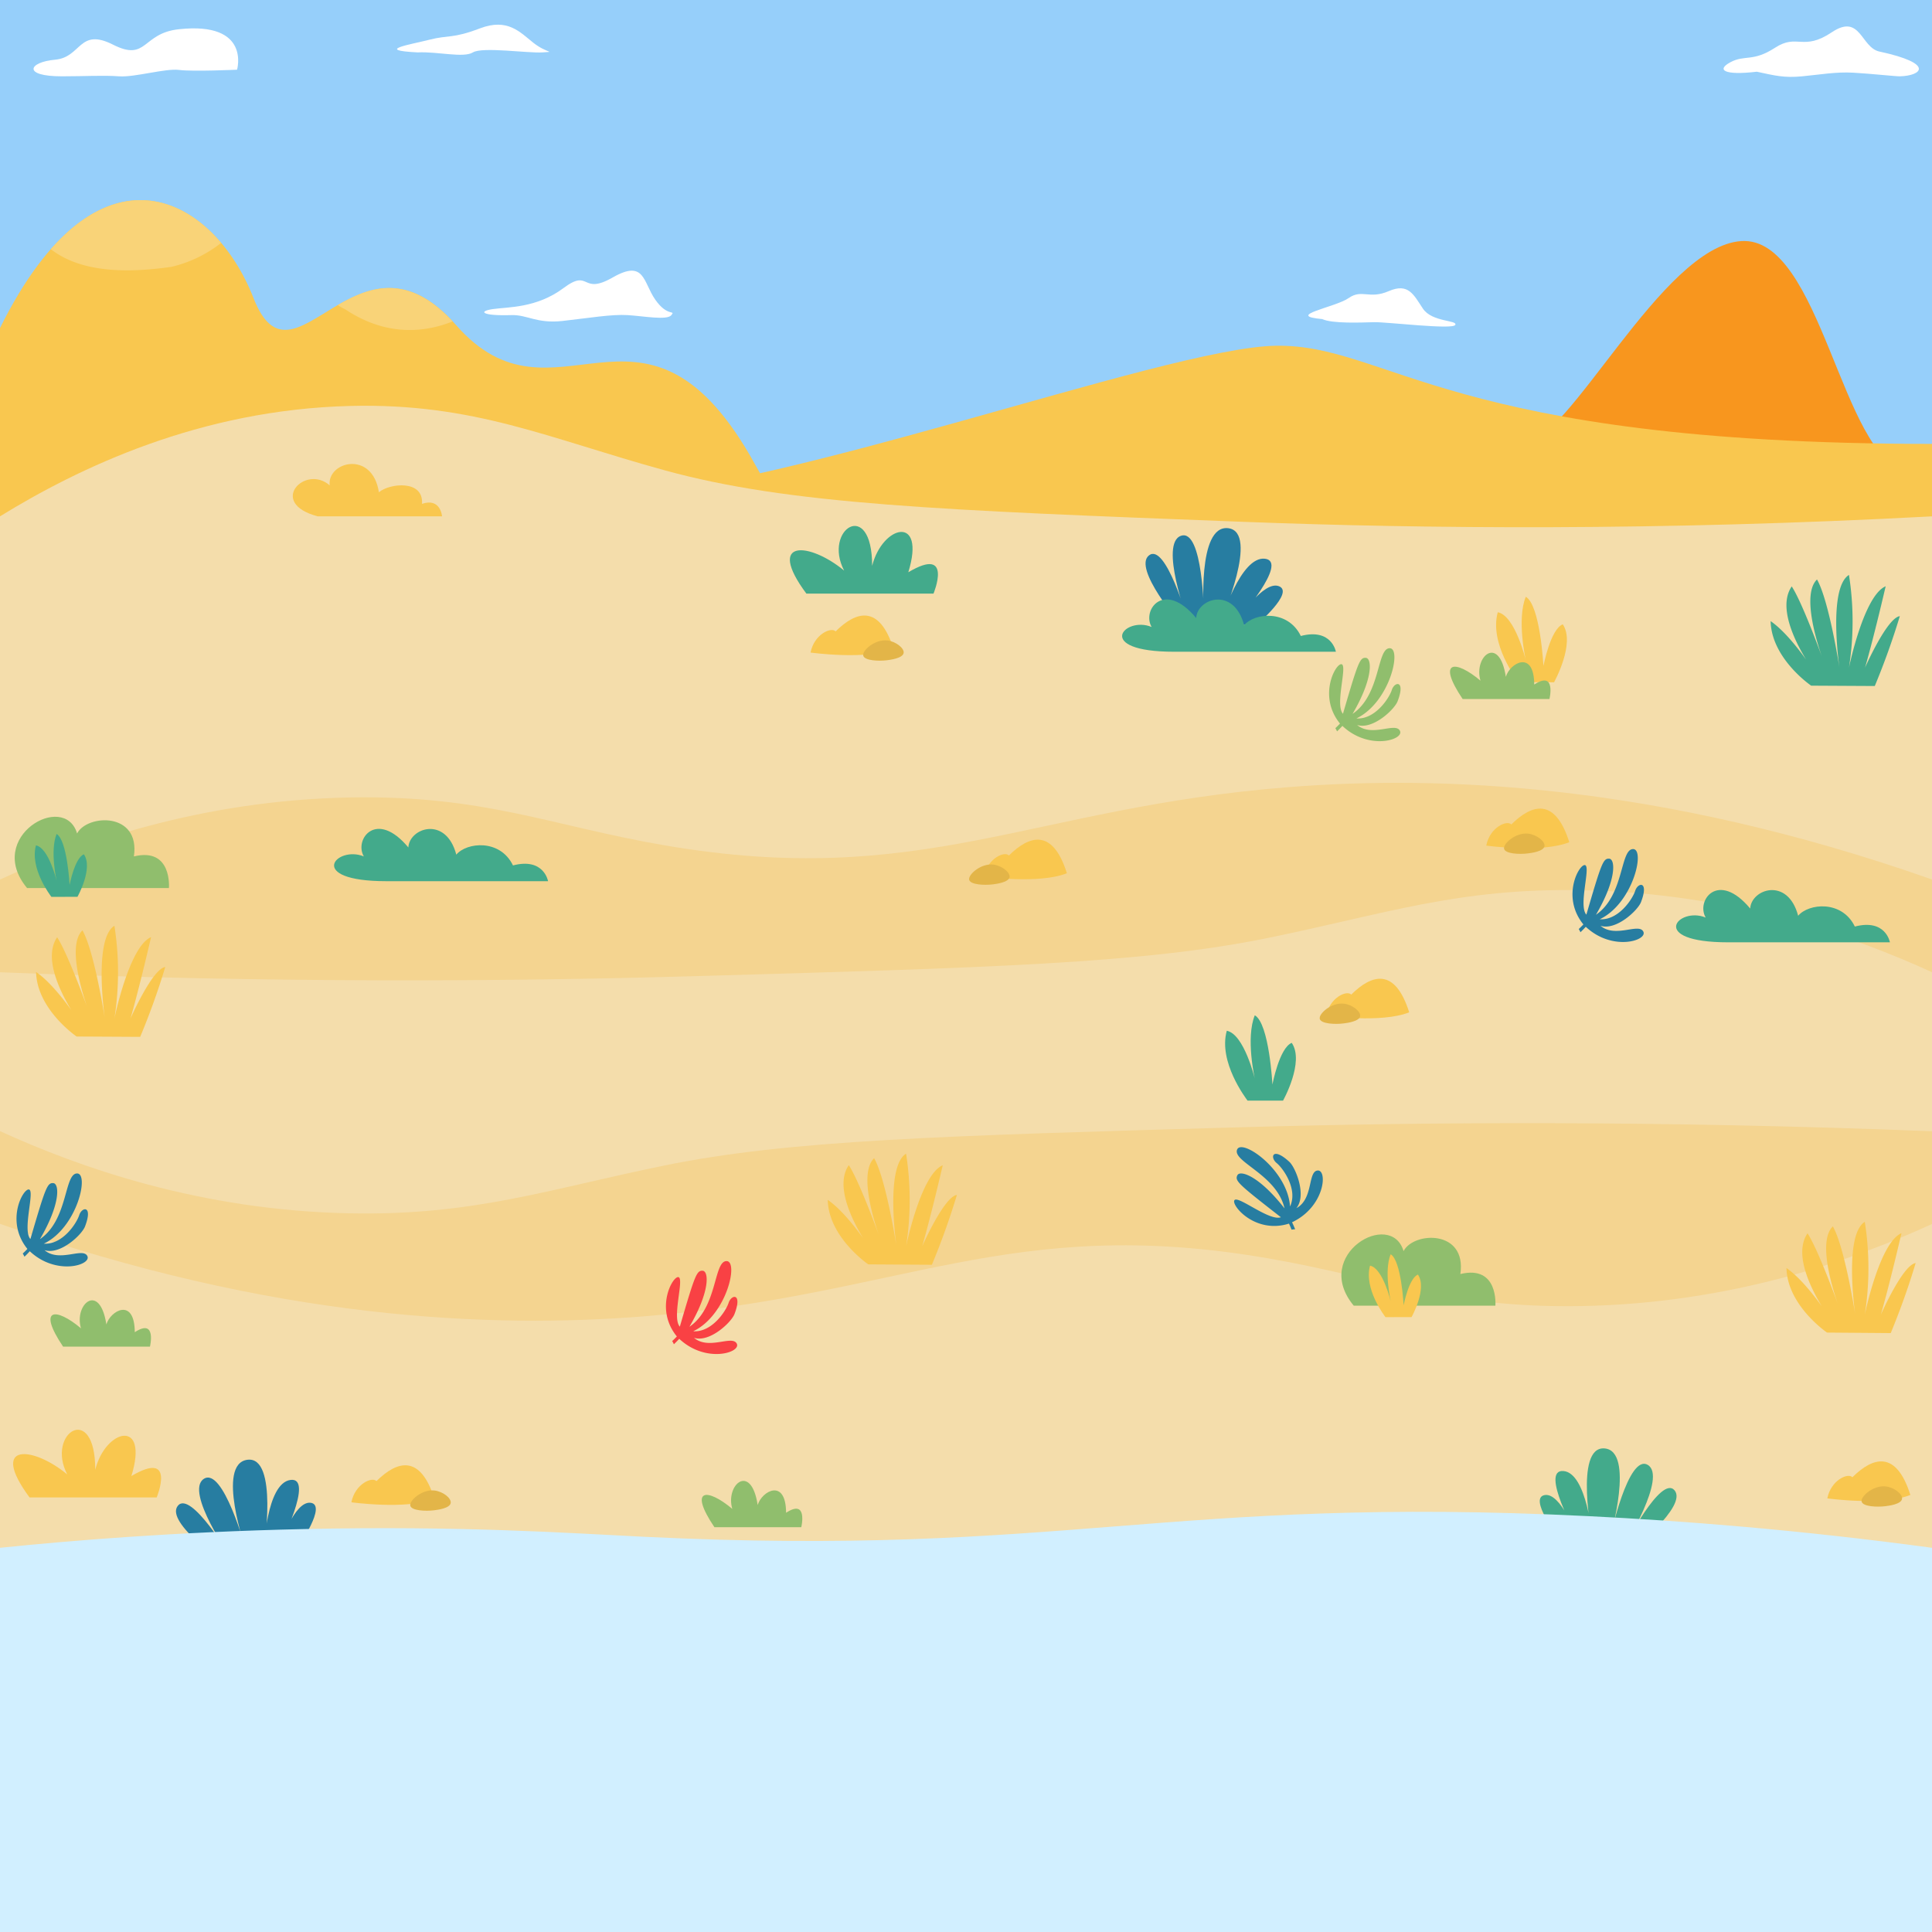 <svg xmlns="http://www.w3.org/2000/svg" viewBox="0 0 500 500"><defs><style>.cls-1{fill:#96cffa;}.cls-2{fill:#f9c74f;}.cls-3{fill:#f9d378;}.cls-4{fill:#f8961e;}.cls-5{fill:#f4ddab;}.cls-6{fill:#f4d490;}.cls-7{fill:#277da1;}.cls-8{fill:#43aa8b;}.cls-9{fill:#d1efff;}.cls-10{fill:#90be6d;}.cls-11{fill:#e3b548;}.cls-12{fill:#fff;}.cls-13{fill:#f94144;}</style></defs><g id="Layer_2" data-name="Layer 2"><g id="BACKGROUND"><rect class="cls-1" width="500" height="500"/><path class="cls-2" d="M0,84.9c25.36-51.18,55.27-34.24,65.61-7.76s27-22,52.43,7,48.05-14.28,76,33.63l14.63,25.9H0Z"/><path class="cls-3" d="M44.36,69.06a33.23,33.23,0,0,0,12.88-6.2C46.39,50.05,29.68,45.7,13.15,64.49,21.41,70.91,34,70.54,44.36,69.06Z"/><path class="cls-3" d="M117.14,83.19c-11.72-12.61-21.54-9-29.72-4.23a16.16,16.16,0,0,0,1.94,1.1C99,86.47,108.59,86.59,117.14,83.19Z"/><path class="cls-4" d="M394,114.88c12,0,36-51.16,56.65-52.49s26,56.57,42.68,59.28C457.36,121.67,394,114.88,394,114.88Z"/><path class="cls-2" d="M151.63,129c46.1,0,149.43-39.1,178.58-39.52s44.43,25.4,169.79,25.4v64.84Z"/><path class="cls-5" d="M500,500H0V133.63C20.37,121.09,51.75,106,90.69,105.06c32-.79,51.17,8.37,81.34,16.66,32.16,8.84,71.44,10.34,150,13.34,46.67,1.78,107,2.36,178-1.43Z"/><path class="cls-6" d="M333.36,203.72C266.51,209,238.48,230.2,172,218.77c-29.51-5.07-46.58-13-81.34-12.39C51.75,207.09,20.37,218.3,0,227.62v24c71,2.82,131.3,2.38,178,1.06,78.56-2.23,117.84-3.35,150-9.91,30.17-6.16,49.39-13,81.34-12.39,38.94.71,70.32,11.92,90.69,21.24v-24C429,202.59,372.48,200.61,333.36,203.72Z"/><path class="cls-6" d="M166.64,340.67c66.85-5.32,94.88-26.47,161.33-15.05,29.51,5.07,46.58,13,81.34,12.39,38.94-.71,70.32-11.92,90.69-21.24v-24c-70.95-2.82-131.3-2.39-178-1.06-78.56,2.23-117.84,3.34-150,9.91-30.17,6.16-49.39,13-81.34,12.39C51.75,313.26,20.37,302.05,0,292.73v24C71.05,341.8,127.52,343.79,166.64,340.67Z"/><path class="cls-7" d="M58.56,405S42.67,394,46,389.72s13.91,13.61,13.91,13.61-12.18-17.28-7.18-20.59,10.85,18.15,10.85,18.15-7.69-22,.42-23.1,4.29,23.34,4.29,23.34.59-17.24,6.87-18.12-2.76,17-2.76,17,3.74-11.64,8-11.09S77.35,400,77.35,400Z"/><path class="cls-8" d="M421.84,401.62s15-11.83,11.53-15.93-12.92,14.38-12.92,14.38,11.06-17.94,6-20.95-9.73,18.73-9.73,18.73,6.47-22.37-1.48-23-3.1,23.52-3.1,23.52-1.37-17.16-7.53-17.67,3.48,16.83,3.48,16.83-4.19-11.39-8.36-10.6,3.53,10.86,3.53,10.86Z"/><path class="cls-9" d="M500,500H0V400.57c18.08-1.85,45.38-4.13,78.69-4.85,40.61-.88,68,1,88,2,109,5.29,135.23-10.74,244.67-5.33,23.45,1.16,53.57,3.44,88.64,8.18Z"/><path class="cls-2" d="M82.24,133.63H114.4s-.35-4.89-5.19-3.23c.48-6.34-8.45-5.33-11.15-3-1.7-11-13.44-7.91-12.74-1.79C79,120.06,69.12,130.2,82.24,133.63Z"/><path class="cls-10" d="M7,229.82H43.72s.89-10.6-9.07-8.18c1.71-11.58-12.1-10.95-14.7-5.94C16.69,204.72-4,216.59,7,229.82Z"/><path class="cls-10" d="M350.35,337.91H387s.9-10.6-9.06-8.19c1.7-11.58-12.11-11-14.7-5.93C360,312.81,339.35,324.68,350.35,337.91Z"/><path class="cls-8" d="M13.3,232.11c-.32-.46-5.61-7.34-4-13.33,3.31.63,5.35,9.14,5.35,9.14s-1.77-7.74,0-12.09c2.76,1.6,3.36,13.2,3.36,13.2s1.33-7,3.7-7.94c2.48,3.62-1.66,11-1.66,11Z"/><path class="cls-2" d="M358.56,340.88c-.32-.45-5.62-7.34-4-13.33,3.3.64,5.34,9.14,5.34,9.14s-1.77-7.74,0-12.09c2.76,1.6,3.36,13.2,3.36,13.2s1.33-7,3.7-7.94c2.48,3.62-1.65,11-1.65,11Z"/><path class="cls-2" d="M393,176.53c-.44-.62-7.62-10-5.38-18.08,4.49.85,7.25,12.39,7.25,12.39s-2.4-10.5,0-16.4c3.75,2.17,4.57,17.91,4.57,17.91s1.8-9.5,5-10.78c3.36,4.91-2.25,15-2.25,15Z"/><path class="cls-8" d="M322.86,284.84c-.43-.62-7.61-10-5.37-18.08,4.49.86,7.25,12.39,7.25,12.39s-2.4-10.49,0-16.4c3.75,2.17,4.56,17.92,4.56,17.92s1.8-9.5,5-10.78c3.37,4.91-2.25,14.95-2.25,14.95Z"/><path class="cls-8" d="M100,228.05h41.84s-1.06-6.17-9.08-4.08c-3.35-6.91-12-6-14.67-2.79-2.68-10.12-12.14-6.94-12.41-1.86-8.27-9.93-14.1-2.1-11.52,2.32C87,218.72,78.87,228.05,100,228.05Z"/><path class="cls-8" d="M447.27,243.87h41.84s-1.06-6.17-9.08-4.08c-3.35-6.92-12-6-14.67-2.79-2.68-10.13-12.14-6.94-12.41-1.87-8.27-9.92-14.1-2.09-11.52,2.33C434.35,234.54,426.19,243.87,447.27,243.87Z"/><path class="cls-8" d="M208.69,153.63h32.9s5.19-12.49-6.52-5.53c4.62-15-6.67-12.27-9.36-1.66,0-17.72-12.82-9.48-7.25,1.23C209.69,140.39,198,139.2,208.69,153.63Z"/><path class="cls-2" d="M7.65,387.54h32.9S45.73,375.06,34,382c4.63-15-6.66-12.26-9.35-1.65,0-17.72-12.82-9.49-7.25,1.23C8.65,374.3-3,373.12,7.65,387.54Z"/><path class="cls-7" d="M305.67,161.72s-12.63-14.66-8.3-18,10,16.76,10,16.76-7.41-19.88-1.72-21.82S311.58,159,311.58,159s-1.86-23.29,6.29-22.3-1.78,23.74-1.78,23.74,5-16.58,11.28-15.84-7,15.84-7,15.84,6.6-10.34,10.64-8.72-5.82,10-5.82,10Z"/><path class="cls-10" d="M378.53,180.9H401s1.79-7.48-3.94-3.74c-.05-9.1-6.31-5.6-7.35-2-1.7-11.08-8.42-5.25-6.56,1C376.69,170.72,371.71,170.74,378.53,180.9Z"/><path class="cls-10" d="M184.89,395.24h22.48s1.79-7.48-3.93-3.74c-.06-9.11-6.32-5.6-7.35-2-1.71-11.09-8.43-5.26-6.57,1C183.05,385.06,178.06,385.08,184.89,395.24Z"/><path class="cls-10" d="M16.33,348.51H38.81s1.79-7.48-3.93-3.74c-.06-9.11-6.31-5.61-7.35-2-1.71-11.09-8.43-5.26-6.57,1C14.49,338.33,9.51,338.35,16.33,348.51Z"/><path class="cls-8" d="M468.73,177.45s-10.28-7-10.49-16.7c5.79,4,12,14.15,12,14.15s-11.85-15.43-6.54-23.14c3,4.63,8.36,19.71,8.36,19.71s-6.58-16.93-1.82-21.5c3.1,5.42,5.79,22.74,5.79,22.74s-3-20.51,2.48-23.92a77.29,77.29,0,0,1,0,24s3.83-18.68,9.5-21.06c-3.34,14.3-5.34,21.06-5.34,21.06s5.67-12.89,9-13.33a190.2,190.2,0,0,1-6.48,18.08Z"/><path class="cls-2" d="M19.83,268.25s-10.28-7-10.49-16.7c5.79,4,12,14.15,12,14.15s-11.86-15.43-6.55-23.14c3,4.63,8.36,19.71,8.36,19.71s-6.58-16.92-1.81-21.5c3.09,5.42,5.78,22.74,5.78,22.74s-3-20.51,2.49-23.92a77.29,77.29,0,0,1,0,24s3.82-18.68,9.49-21.06c-3.33,14.3-5.33,21.06-5.33,21.06s5.66-12.89,9-13.33a187.74,187.74,0,0,1-6.49,18.08Z"/><path class="cls-2" d="M472.84,344.87s-10.29-7-10.5-16.7c5.79,4,12,14.15,12,14.15s-11.86-15.43-6.55-23.14c3,4.63,8.36,19.71,8.36,19.71s-6.57-16.92-1.81-21.5c3.1,5.42,5.78,22.74,5.78,22.74s-3-20.51,2.49-23.92a77.29,77.29,0,0,1,0,24s3.83-18.68,9.49-21.06c-3.33,14.3-5.33,21.06-5.33,21.06s5.67-12.89,9-13.33A190.2,190.2,0,0,1,489.32,345Z"/><path class="cls-2" d="M224.72,327.22s-10.29-7-10.5-16.7c5.79,4,12,14.15,12,14.15s-11.86-15.43-6.55-23.13c3,4.62,8.36,19.7,8.36,19.7s-6.58-16.92-1.81-21.5c3.1,5.42,5.78,22.74,5.78,22.74s-3-20.51,2.49-23.91a77.24,77.24,0,0,1,0,24s3.83-18.68,9.49-21c-3.33,14.29-5.33,21-5.33,21s5.67-12.89,9-13.33a190.2,190.2,0,0,1-6.48,18.08Z"/><path class="cls-8" d="M303.88,168.67h41.85s-1.07-6.17-9.08-4.08c-3.36-6.91-12-6-14.67-2.79-2.69-10.12-12.14-6.93-12.41-1.86-8.28-9.93-14.11-2.1-11.53,2.32C291,159.34,282.81,168.67,303.88,168.67Z"/><path class="cls-2" d="M209.77,168.88c.92-4.72,5.34-6.7,6.49-5.48,5.31-5.26,11.32-7.09,15,4.59C224.11,170.87,209.77,168.88,209.77,168.88Z"/><path class="cls-11" d="M233.86,169c-.25,1.35-3.39,1.75-4.29,1.87-2.16.27-5.83.12-6.16-1.19s3-4.3,6.25-3.93C231.86,166,234.09,167.8,233.86,169Z"/><path class="cls-2" d="M343.21,262.87c.92-4.71,5.34-6.69,6.49-5.47,5.3-5.26,11.32-7.09,15,4.59C357.55,264.87,343.21,262.87,343.21,262.87Z"/><path class="cls-11" d="M352,263c-.25,1.35-3.39,1.75-4.29,1.86-2.17.28-5.83.12-6.16-1.18s3-4.31,6.25-3.93C350,260,352.24,261.8,352,263Z"/><path class="cls-2" d="M254.62,226.88c.93-4.72,5.35-6.7,6.49-5.48,5.31-5.25,11.33-7.08,15,4.59C269,228.87,254.62,226.88,254.62,226.88Z"/><path class="cls-11" d="M261.27,227c-.25,1.36-3.39,1.75-4.3,1.87-2.16.27-5.82.12-6.15-1.18s3-4.31,6.25-3.94C259.26,224,261.49,225.8,261.27,227Z"/><path class="cls-2" d="M384.64,218.84c.92-4.71,5.34-6.69,6.49-5.47,5.3-5.26,11.32-7.09,15,4.59C399,220.84,384.64,218.84,384.64,218.84Z"/><path class="cls-11" d="M399.71,219c-.25,1.35-3.39,1.75-4.29,1.86-2.16.28-5.83.12-6.16-1.18s3-4.31,6.25-3.93C397.71,216,399.94,217.77,399.71,219Z"/><path class="cls-2" d="M472.91,387.78c.92-4.71,5.34-6.7,6.49-5.47,5.31-5.26,11.32-7.09,15,4.58C487.25,389.78,472.91,387.78,472.91,387.78Z"/><path class="cls-11" d="M492.24,387.94c-.25,1.35-3.39,1.75-4.29,1.86-2.17.27-5.83.12-6.16-1.18s3-4.31,6.25-3.93C490.24,384.94,492.47,386.71,492.24,387.94Z"/><path class="cls-2" d="M90.94,388.79c.92-4.72,5.34-6.7,6.49-5.48,5.31-5.25,11.32-7.08,15,4.59C105.28,390.78,90.94,388.79,90.94,388.79Z"/><path class="cls-11" d="M116.64,389c-.25,1.35-3.39,1.75-4.3,1.86-2.16.27-5.82.12-6.15-1.18s3-4.31,6.25-3.94C114.63,386,116.86,387.71,116.64,389Z"/><path class="cls-12" d="M16,19.75c5.86,0,10.77-.3,14.81,0s12-2.11,15.54-1.65,15-.06,15-.06S65,5.56,46.36,7.56c-9.69,1-8.2,8.5-17.1,4s-8.14,3.28-15,3.89S5.67,19.75,16,19.75Z"/><path class="cls-12" d="M132.32,81.55c4.16-.14,6.54,2.26,13.29,1.51s12.68-1.77,16.84-1.51,10.21,1.41,11.31,0-1,.55-4.18-4-2.7-10.5-11-5.75-5.76-2.47-12.76,2.76S131.4,79.42,127.5,80,124.77,81.79,132.32,81.55Z"/><path class="cls-12" d="M108.09,13.56c5.27-.25,11.84,1.5,14.3,0s14.38.25,18,0,1.09.25-2.37-2.5-6.65-6.44-13.8-3.72S116.14,9,111.13,10.28,96.83,13,108.09,13.56Z"/><path class="cls-12" d="M342.2,82.58c2.66,1.23,10.17.88,13.42.8s20.32,2,21,.71-6-.67-8.38-4.23-3.73-6.73-8.82-4.52-6.93-.62-10.39,1.8S332.3,81.69,342.2,82.58Z"/><path class="cls-12" d="M454.66,18.56c4.7,1,7,1.64,11.74,1.19s8.72-1.19,13.22-.94,11.46,1,12.07.94c5.59-.14,9.23-3.27-5.26-6.4-4.85-1-4.89-10-12.36-5s-8.91.25-14.68,4-7.82,1.75-11.55,3.75S446.2,19.56,454.66,18.56Z"/><path class="cls-7" d="M341,302.93c-2.6.22-1.05,7.38-5.5,9.74,2.71-3.3-.17-10.47-1.83-12-4.36-4-5.08-1.16-3.28.32s5.53,6.9,3.47,11.24c-.65-9.59-12.65-17.8-13.72-14.66s10.36,6.52,12.29,15.16c-6.6-8.46-11.52-10-12.21-8.56s.24,2.26,11.27,10.85c-2.93,1.11-11-5.63-12-4.43s5.27,8.86,14.09,6.08c.27.55.48,1.06.67,1.56a9.13,9.13,0,0,1,.93-.1c-.24-.6-.5-1.2-.8-1.81C342.87,312.33,343.63,302.71,341,302.93Z"/><path class="cls-7" d="M22.6,325.06c-1.16-2.33-7.24,1.76-11.08-1.52,4.07,1.31,9.67-4,10.48-6.13,2.13-5.54-.79-5.14-1.5-2.93s-4.37,7.7-9.16,7.38c8.67-4.14,11.86-18.33,8.55-18.17s-2.24,12-9.55,17c5.42-9.26,5-14.39,3.45-14.5s-2,1.06-5.92,14.47c-2.11-2.31,1.15-12.33-.33-12.81S1.25,316,7.09,323.22c-.41.44-.81.83-1.2,1.19a9.28,9.28,0,0,1,.44.83c.46-.44.93-.91,1.38-1.42C14.54,330.24,23.77,327.39,22.6,325.06Z"/><path class="cls-7" d="M425.29,241.1c-1.16-2.33-7.24,1.76-11.08-1.51,4.06,1.3,9.67-4,10.48-6.13,2.13-5.54-.79-5.15-1.5-2.93s-4.38,7.69-9.17,7.37c8.67-4.14,11.87-18.32,8.56-18.16s-2.24,12-9.55,17c5.42-9.26,5-14.4,3.44-14.51s-2,1.06-5.92,14.48c-2.11-2.31,1.16-12.34-.32-12.81s-6.29,8.16-.45,15.34c-.41.44-.81.83-1.2,1.19a9.28,9.28,0,0,1,.44.83q.69-.66,1.38-1.41C417.23,246.28,426.45,243.43,425.29,241.1Z"/><path class="cls-13" d="M190.68,347.74c-1.17-2.33-7.24,1.75-11.08-1.52,4.06,1.31,9.66-4,10.48-6.13,2.13-5.54-.79-5.15-1.51-2.93s-4.37,7.69-9.16,7.37c8.67-4.14,11.87-18.32,8.56-18.16s-2.25,12-9.55,17c5.42-9.26,5-14.4,3.44-14.5s-2,1.05-5.92,14.47c-2.11-2.31,1.16-12.34-.32-12.81s-6.3,8.16-.45,15.34c-.42.45-.81.84-1.21,1.2a5,5,0,0,1,.44.83c.47-.45.93-.92,1.39-1.42C182.62,352.91,191.84,350.06,190.68,347.74Z"/><path class="cls-10" d="M362.3,189.13c-1.16-2.33-7.24,1.76-11.08-1.51,4.06,1.3,9.67-4,10.48-6.14,2.13-5.54-.79-5.14-1.5-2.92s-4.38,7.69-9.16,7.37c8.66-4.14,11.86-18.32,8.55-18.17s-2.24,12-9.55,17c5.42-9.27,5-14.4,3.44-14.51s-2,1.06-5.92,14.47c-2.11-2.3,1.16-12.33-.32-12.81s-6.29,8.17-.45,15.35c-.41.44-.81.83-1.2,1.19a9.28,9.28,0,0,1,.44.83c.46-.44.92-.91,1.38-1.42C354.24,194.31,363.46,191.46,362.3,189.13Z"/></g></g></svg>